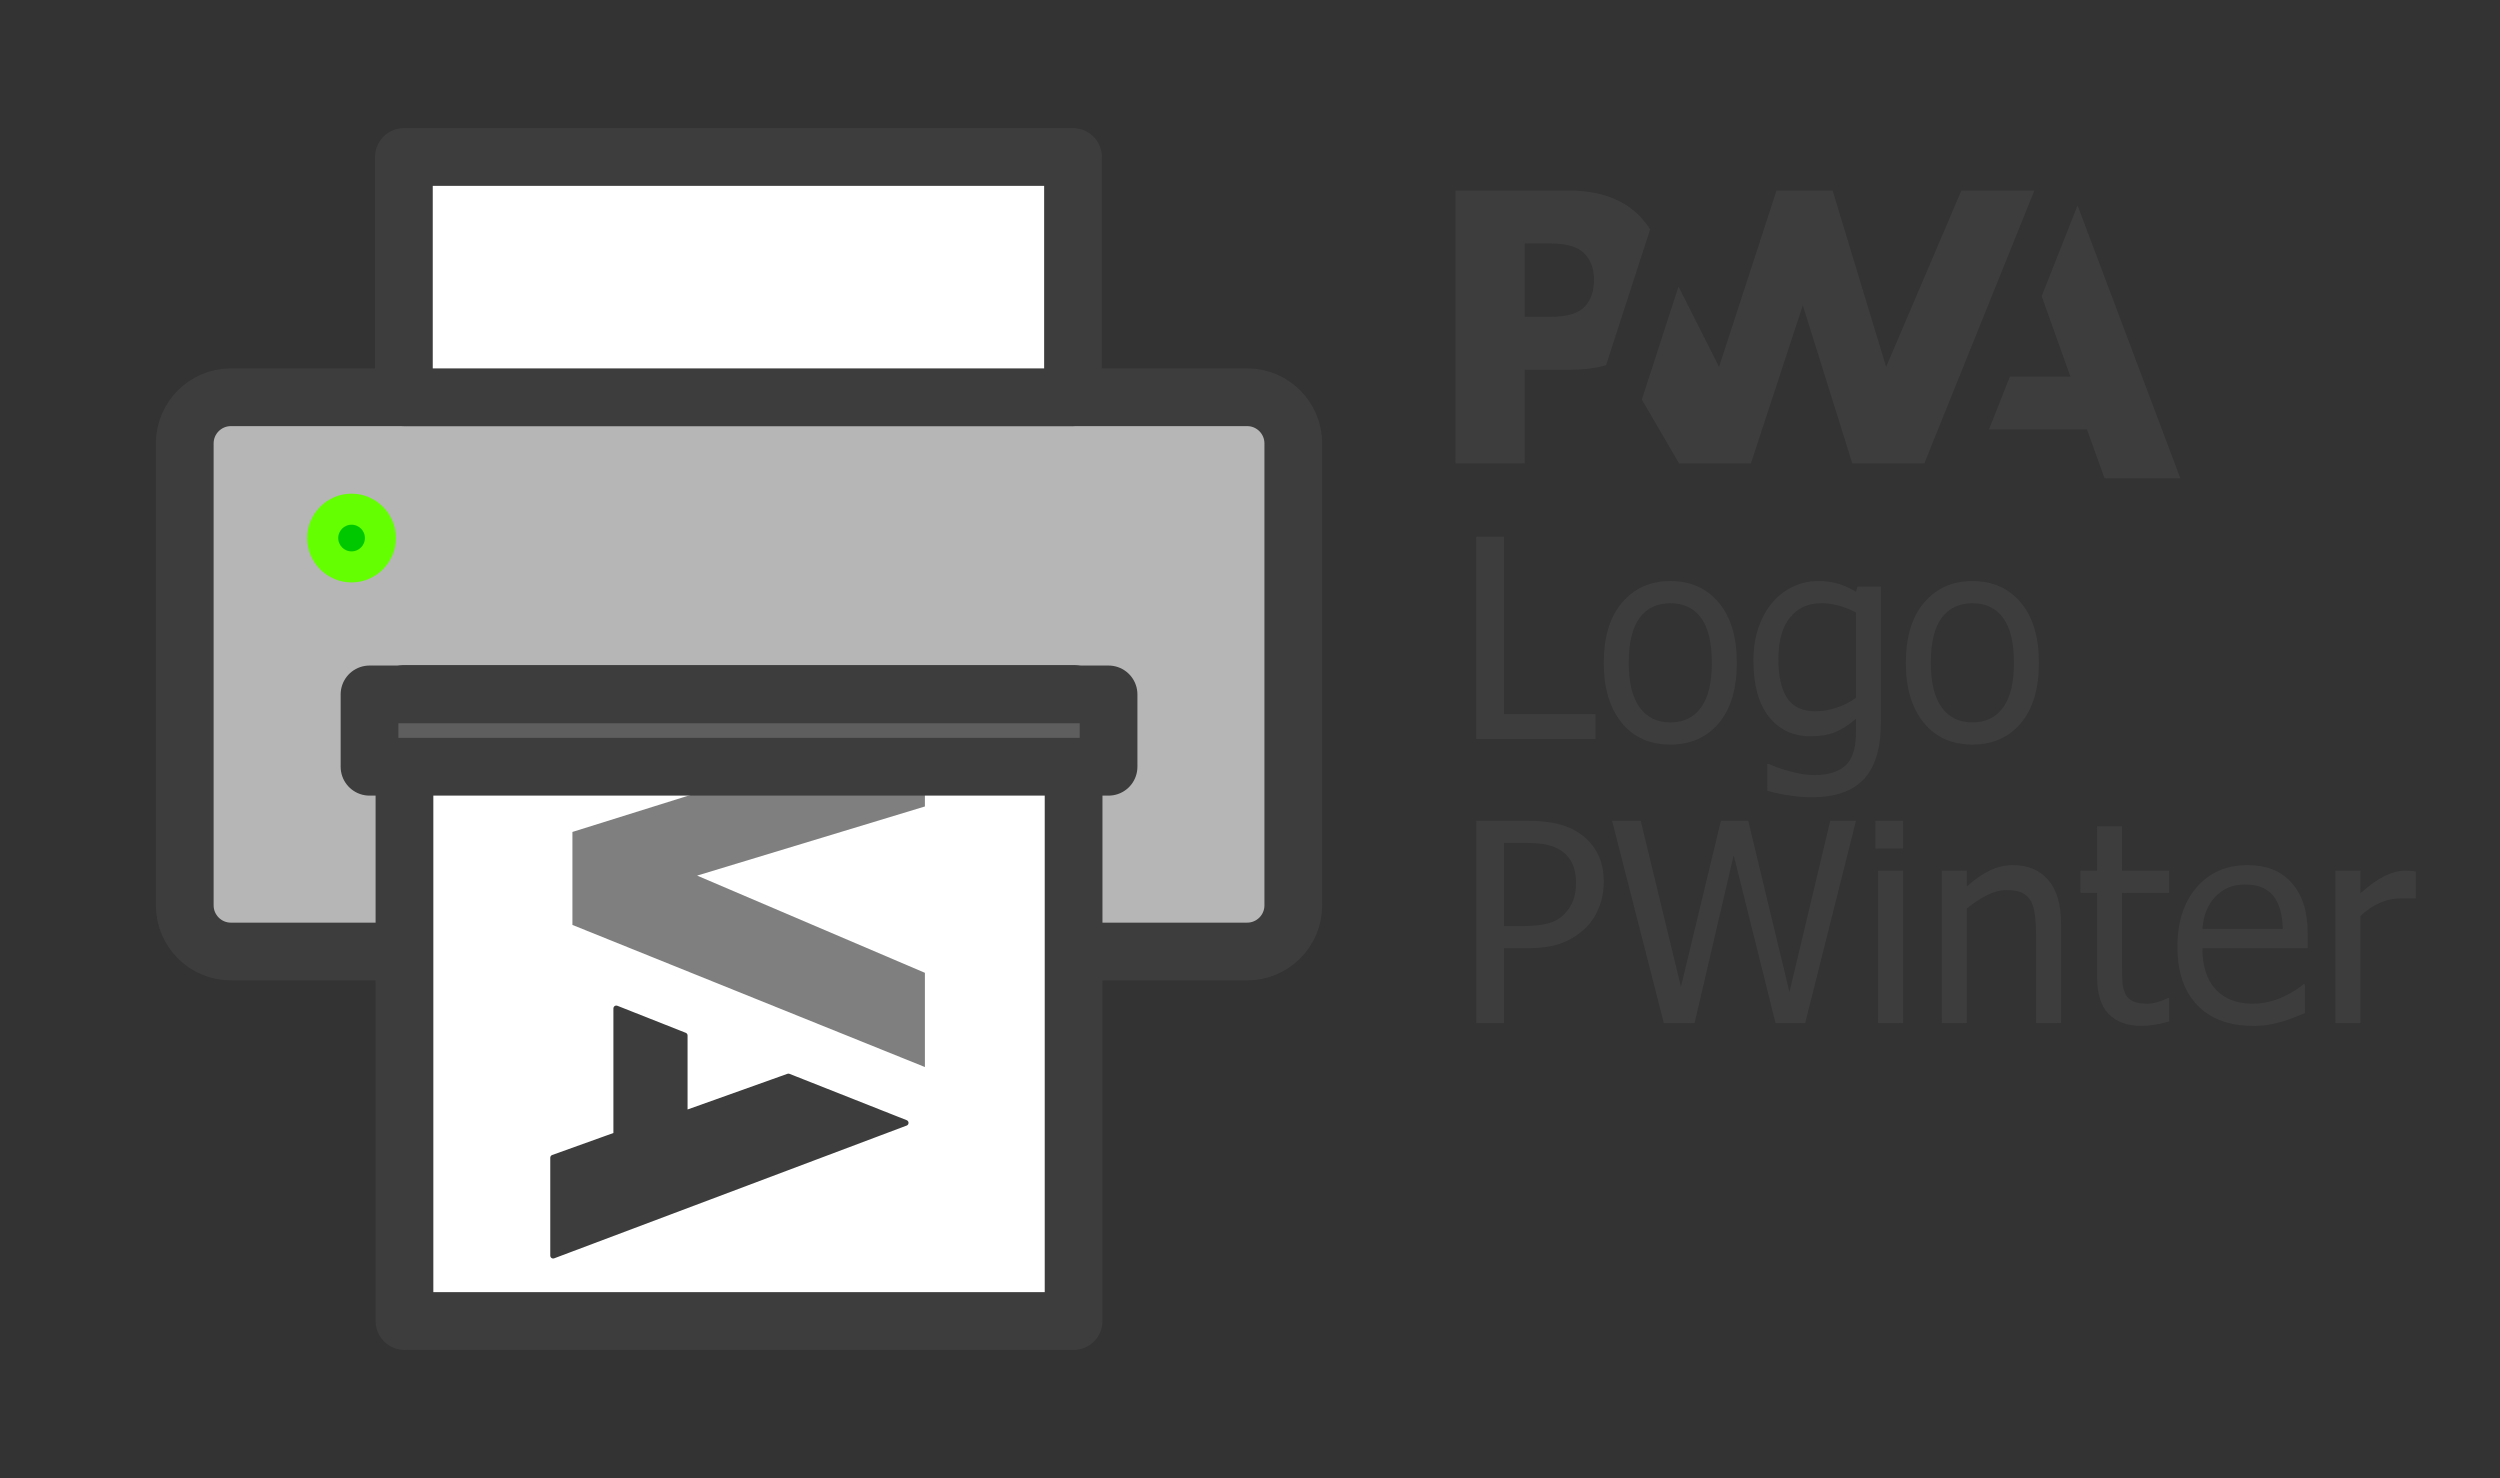 ﻿<?xml version="1.0" encoding="utf-8"?>
<!DOCTYPE svg PUBLIC "-//W3C//DTD SVG 1.1//EN" "http://www.w3.org/Graphics/SVG/1.1/DTD/svg11.dtd">
<svg xmlns="http://www.w3.org/2000/svg" xmlns:xlink="http://www.w3.org/1999/xlink" version="1.1" baseProfile="full" width="433" height="256" viewBox="0 0 433.00 256.00" enable-background="new 0 0 433.00 256.00" xml:space="preserve">
	<rect x="0" y="0" width="433.00" height="256.00" fill="#333333" stroke="none"/>
	<g>
		<path fill="#B6B6B6" fill-opacity="1" stroke-width="10" stroke-linejoin="round" stroke="#3D3D3D" stroke-opacity="1" d="M 40,68.803L 216,68.803C 220.418,68.803 224,72.384 224,76.803L 224,156.803C 224,161.221 220.418,164.803 216,164.803L 40,164.803C 35.582,164.803 32,161.221 32,156.803L 32,76.803C 32,72.384 35.582,68.803 40,68.803 Z "/>
		<rect x="70.053" y="120.197" fill="#FFFFFF" fill-opacity="1" stroke-width="10" stroke-linejoin="round" stroke="#3D3D3D" stroke-opacity="1" width="115.893" height="108.605"/>
		<path fill="#3D3D3D" fill-opacity="1" stroke-linejoin="round" stroke="#3D3D3D" stroke-opacity="1" d="M 106.741,174.663L 118.586,179.347L 118.586,192.873L 136.556,186.453L 156.857,194.481L 95.806,217.475L 95.806,200.518L 106.741,196.588L 106.741,174.663 Z "/>
		<line fill="none" stroke-linejoin="round" stroke="#3D3D3D" stroke-opacity="1" x1="133.87" y1="132.803" x2="160.193" y2="132.803"/>
		<path fill="#7F7F7F" fill-opacity="1" stroke-linejoin="round" d="M 99.143,160.197L 160.193,184.811L 160.193,168.492L 120.741,151.654L 160.193,139.68L 160.193,132.803L 133.87,132.803L 134.523,133.017L 99.143,144.094L 99.143,160.197 Z "/>
		<rect x="64" y="120.272" fill="#5E5E5E" fill-opacity="1" stroke-width="10" stroke-linejoin="round" stroke="#3D3D3D" stroke-opacity="1" width="128" height="12.53"/>
		<rect x="69.953" y="27.198" fill="#FFFFFF" fill-opacity="1" stroke-width="10" stroke-linejoin="round" stroke="#3D3D3D" stroke-opacity="1" width="115.892" height="41.605"/>
		<path fill="#00C800" fill-opacity="1" stroke-width="10" stroke-linejoin="round" stroke="#64FF00" stroke-opacity="1" d="M 60.891,90.501C 62.377,90.501 63.581,91.705 63.581,93.19C 63.581,94.675 62.377,95.879 60.891,95.879C 59.406,95.879 58.202,94.675 58.202,93.19C 58.202,91.705 59.406,90.501 60.891,90.501 Z "/>
	</g>
	<g>
		<path fill="#3D3D3D" fill-opacity="1" stroke-linejoin="round" d="M 276.333,128L 255.693,128L 255.693,92.96L 260.493,92.96L 260.493,123.68L 276.333,123.68L 276.333,128 Z "/>
		<path fill="#3D3D3D" fill-opacity="1" stroke-linejoin="round" d="M 300.813,114.815C 300.813,119.33 299.767,122.816 297.674,125.274C 295.582,127.731 292.795,128.96 289.315,128.96C 285.73,128.96 282.911,127.691 280.855,125.154C 278.801,122.616 277.773,119.17 277.773,114.815C 277.773,110.33 278.83,106.846 280.946,104.364C 283.061,101.881 285.85,100.64 289.315,100.64C 292.795,100.64 295.582,101.878 297.674,104.353C 299.767,106.828 300.813,110.315 300.813,114.815 Z M 296.493,114.815C 296.493,111.32 295.872,108.724 294.629,107.026C 293.387,105.329 291.615,104.48 289.315,104.48C 287,104.48 285.218,105.329 283.968,107.026C 282.718,108.724 282.093,111.32 282.093,114.815C 282.093,118.195 282.718,120.758 283.968,122.503C 285.218,124.248 287,125.12 289.315,125.12C 291.6,125.12 293.368,124.263 294.618,122.548C 295.868,120.833 296.493,118.255 296.493,114.815 Z "/>
		<path fill="#3D3D3D" fill-opacity="1" stroke-linejoin="round" d="M 321.453,120.86L 321.453,106.078C 320.323,105.503 319.278,105.093 318.318,104.848C 317.358,104.603 316.401,104.48 315.446,104.48C 313.141,104.48 311.326,105.314 310.001,106.981C 308.676,108.649 308.013,111.038 308.013,114.148C 308.013,117.103 308.518,119.35 309.528,120.89C 310.538,122.43 312.173,123.2 314.433,123.2C 315.608,123.2 316.822,122.994 318.074,122.581C 319.327,122.169 320.453,121.595 321.453,120.86 Z M 306.333,132.32C 306.638,132.455 307.086,132.636 307.676,132.864C 308.266,133.091 308.936,133.305 309.686,133.505C 310.511,133.725 311.274,133.903 311.977,134.038C 312.679,134.173 313.446,134.24 314.276,134.24C 315.666,134.24 316.843,134.055 317.808,133.685C 318.773,133.315 319.526,132.798 320.066,132.133C 320.576,131.473 320.934,130.708 321.142,129.838C 321.349,128.968 321.453,127.975 321.453,126.86L 321.453,124.49C 320.253,125.525 319.076,126.289 317.921,126.781C 316.766,127.274 315.318,127.52 313.578,127.52C 310.563,127.52 308.162,126.393 306.374,124.138C 304.587,121.883 303.693,118.645 303.693,114.425C 303.693,112.22 304.002,110.264 304.619,108.556C 305.237,106.849 306.066,105.4 307.106,104.21C 308.101,103.07 309.278,102.19 310.638,101.57C 311.998,100.95 313.406,100.64 314.861,100.64C 316.236,100.64 317.426,100.8 318.431,101.12C 319.436,101.44 320.443,101.898 321.453,102.493L 321.708,101.6L 325.773,101.6L 325.773,125.053C 325.773,129.538 324.793,132.83 322.833,134.93C 320.873,137.03 317.878,138.08 313.848,138.08C 312.553,138.08 311.229,137.978 309.877,137.773C 308.524,137.568 307.263,137.293 306.093,136.948L 306.093,132.32L 306.333,132.32 Z "/>
		<path fill="#3D3D3D" fill-opacity="1" stroke-linejoin="round" d="M 353.133,114.815C 353.133,119.33 352.087,122.816 349.994,125.274C 347.902,127.731 345.115,128.96 341.635,128.96C 338.051,128.96 335.23,127.691 333.176,125.154C 331.12,122.616 330.093,119.17 330.093,114.815C 330.093,110.33 331.15,106.846 333.266,104.364C 335.381,101.881 338.17,100.64 341.635,100.64C 345.115,100.64 347.902,101.878 349.994,104.353C 352.087,106.828 353.133,110.315 353.133,114.815 Z M 348.813,114.815C 348.813,111.32 348.192,108.724 346.949,107.026C 345.707,105.329 343.935,104.48 341.635,104.48C 339.321,104.48 337.538,105.329 336.288,107.026C 335.038,108.724 334.413,111.32 334.413,114.815C 334.413,118.195 335.038,120.758 336.288,122.503C 337.538,124.248 339.321,125.12 341.635,125.12C 343.92,125.12 345.688,124.263 346.938,122.548C 348.188,120.833 348.813,118.255 348.813,114.815 Z "/>
		<path fill="#3D3D3D" fill-opacity="1" stroke-linejoin="round" d="M 277.773,152.773C 277.773,154.303 277.506,155.749 276.971,157.111C 276.436,158.474 275.693,159.638 274.743,160.603C 273.548,161.798 272.143,162.703 270.528,163.318C 268.913,163.933 266.873,164.24 264.408,164.24L 260.493,164.24L 260.493,177.2L 255.693,177.2L 255.693,142.16L 264.476,142.16C 266.546,142.16 268.308,142.334 269.763,142.681C 271.218,143.029 272.503,143.588 273.618,144.358C 274.918,145.258 275.936,146.396 276.671,147.774C 277.406,149.151 277.773,150.818 277.773,152.773 Z M 272.973,152.87C 272.973,151.63 272.767,150.55 272.354,149.63C 271.942,148.71 271.318,147.96 270.483,147.38C 269.753,146.88 268.903,146.525 267.933,146.315C 266.963,146.105 265.756,146 264.311,146L 260.493,146L 260.493,160.4L 263.636,160.4C 265.501,160.4 267.007,160.243 268.154,159.928C 269.302,159.613 270.256,159.053 271.016,158.248C 271.701,157.523 272.198,156.733 272.508,155.878C 272.818,155.023 272.973,154.02 272.973,152.87 Z "/>
		<path fill="#3D3D3D" fill-opacity="1" stroke-linejoin="round" d="M 321.453,142.16L 312.656,177.2L 307.526,177.2L 300.273,148.115L 293.5,177.2L 288.176,177.2L 279.213,142.16L 284.171,142.16L 291.138,170.915L 298.061,142.16L 302.793,142.16L 309.933,171.83L 316.998,142.16L 321.453,142.16 Z "/>
		<path fill="#3D3D3D" fill-opacity="1" stroke-linejoin="round" d="M 329.613,177.2L 325.293,177.2L 325.293,150.8L 329.613,150.8L 329.613,177.2 Z M 329.613,146.96L 324.813,146.96L 324.813,142.16L 329.613,142.16L 329.613,146.96 Z "/>
		<path fill="#3D3D3D" fill-opacity="1" stroke-linejoin="round" d="M 356.973,177.2L 352.653,177.2L 352.653,162.08C 352.653,160.86 352.593,159.723 352.473,158.668C 352.353,157.613 352.125,156.768 351.791,156.133C 351.426,155.468 350.917,154.973 350.264,154.648C 349.612,154.323 348.718,154.16 347.583,154.16C 346.468,154.16 345.317,154.458 344.129,155.053C 342.942,155.648 341.783,156.42 340.653,157.37L 340.653,177.2L 336.333,177.2L 336.333,150.8L 340.653,150.8L 340.653,153.538C 341.978,152.343 343.287,151.428 344.579,150.793C 345.872,150.158 347.236,149.84 348.671,149.84C 351.271,149.84 353.304,150.703 354.772,152.428C 356.239,154.153 356.973,156.65 356.973,159.92L 356.973,177.2 Z "/>
		<path fill="#3D3D3D" fill-opacity="1" stroke-linejoin="round" d="M 370.833,177.68C 368.433,177.68 366.563,176.996 365.223,175.629C 363.883,174.261 363.213,172.1 363.213,169.145L 363.213,154.64L 360.333,154.64L 360.333,150.8L 363.213,150.8L 363.213,143.12L 367.533,143.12L 367.533,150.8L 375.693,150.8L 375.693,154.64L 367.533,154.64L 367.533,167.105C 367.533,168.435 367.557,169.46 367.604,170.18C 367.652,170.9 367.833,171.573 368.148,172.198C 368.413,172.743 368.844,173.152 369.442,173.428C 370.039,173.703 370.851,173.84 371.875,173.84C 372.596,173.84 373.294,173.72 373.972,173.48C 374.649,173.24 375.136,173.04 375.431,172.88L 375.693,172.88L 375.693,176.915C 374.868,177.155 374.031,177.342 373.181,177.478C 372.331,177.613 371.548,177.68 370.833,177.68 Z "/>
		<path fill="#3D3D3D" fill-opacity="1" stroke-linejoin="round" d="M 390.281,177.68C 386.115,177.68 382.883,176.49 380.583,174.11C 378.283,171.73 377.133,168.35 377.133,163.97C 377.133,159.655 378.247,156.221 380.474,153.669C 382.702,151.116 385.618,149.84 389.223,149.84C 390.843,149.84 392.275,150.076 393.52,150.549C 394.766,151.021 395.855,151.763 396.79,152.773C 397.73,153.783 398.449,155.016 398.947,156.474C 399.444,157.931 399.693,159.715 399.693,161.825L 399.693,164.24L 381.453,164.24C 381.453,167.35 382.223,169.728 383.763,171.373C 385.303,173.018 387.433,173.84 390.153,173.84C 391.128,173.84 392.084,173.724 393.022,173.491C 393.959,173.259 394.806,172.96 395.56,172.595C 396.36,172.215 397.036,171.846 397.585,171.489C 398.135,171.131 398.591,170.795 398.95,170.48L 399.213,170.48L 399.213,175.475C 398.698,175.68 398.058,175.935 397.293,176.24C 396.528,176.545 395.843,176.783 395.238,176.953C 394.378,177.188 393.602,177.368 392.909,177.493C 392.217,177.618 391.341,177.68 390.281,177.68 Z M 395.373,160.88C 395.343,159.625 395.202,158.544 394.949,157.636C 394.697,156.729 394.335,155.96 393.865,155.33C 393.345,154.635 392.682,154.106 391.874,153.744C 391.067,153.381 390.065,153.2 388.87,153.2C 387.696,153.2 386.696,153.386 385.87,153.759C 385.045,154.131 384.295,154.673 383.62,155.383C 382.96,156.108 382.458,156.911 382.113,157.794C 381.768,158.676 381.548,159.705 381.453,160.88L 395.373,160.88 Z "/>
		<path fill="#3D3D3D" fill-opacity="1" stroke-linejoin="round" d="M 418.413,155.6L 418.173,155.6C 417.843,155.6 417.492,155.6 417.119,155.6C 416.747,155.6 416.298,155.6 415.773,155.6C 414.573,155.6 413.378,155.858 412.188,156.373C 410.998,156.888 409.873,157.65 408.813,158.66L 408.813,177.2L 404.493,177.2L 404.493,150.8L 408.813,150.8L 408.813,154.723C 410.443,153.288 411.864,152.275 413.077,151.685C 414.289,151.095 415.466,150.8 416.605,150.8C 417.065,150.8 417.411,150.813 417.641,150.838C 417.87,150.863 418.128,150.898 418.413,150.943L 418.413,155.6 Z "/>
	</g>
	<g>
		<path fill="#3D3D3D" fill-opacity="1" stroke-linejoin="round" d="M 344.492,74.386L 348.119,65.214L 358.591,65.214L 353.62,51.302L 359.836,35.583L 377.639,82.852L 364.51,82.852L 361.468,74.386L 344.492,74.386 Z "/>
		<path fill="#3D3D3D" fill-opacity="1" stroke-linejoin="round" d="M 333.291,80.269L 352.349,33L 339.714,33L 326.677,63.546L 317.406,33L 307.694,33L 297.74,63.546L 290.72,49.627L 284.368,69.198L 290.818,80.269L 303.252,80.269L 312.247,52.875L 320.823,80.269L 333.291,80.269 Z "/>
		<path fill="#3D3D3D" fill-opacity="1" stroke-linejoin="round" d="M 264.086,64.042L 271.869,64.042C 274.226,64.042 276.326,63.779 278.167,63.253L 280.179,57.052L 285.804,39.722C 285.376,39.043 284.886,38.401 284.336,37.795C 281.448,34.599 277.223,33 271.66,33L 252.093,33L 252.093,80.269L 264.086,80.269L 264.086,64.042 Z M 274.388,43.875C 275.516,45.01 276.08,46.53 276.08,48.433C 276.08,50.351 275.584,51.872 274.592,52.997C 273.504,54.246 271.501,54.871 268.584,54.871L 264.086,54.871L 264.086,42.172L 268.617,42.172C 271.336,42.172 273.26,42.739 274.388,43.875 Z "/>
	</g>
</svg>
